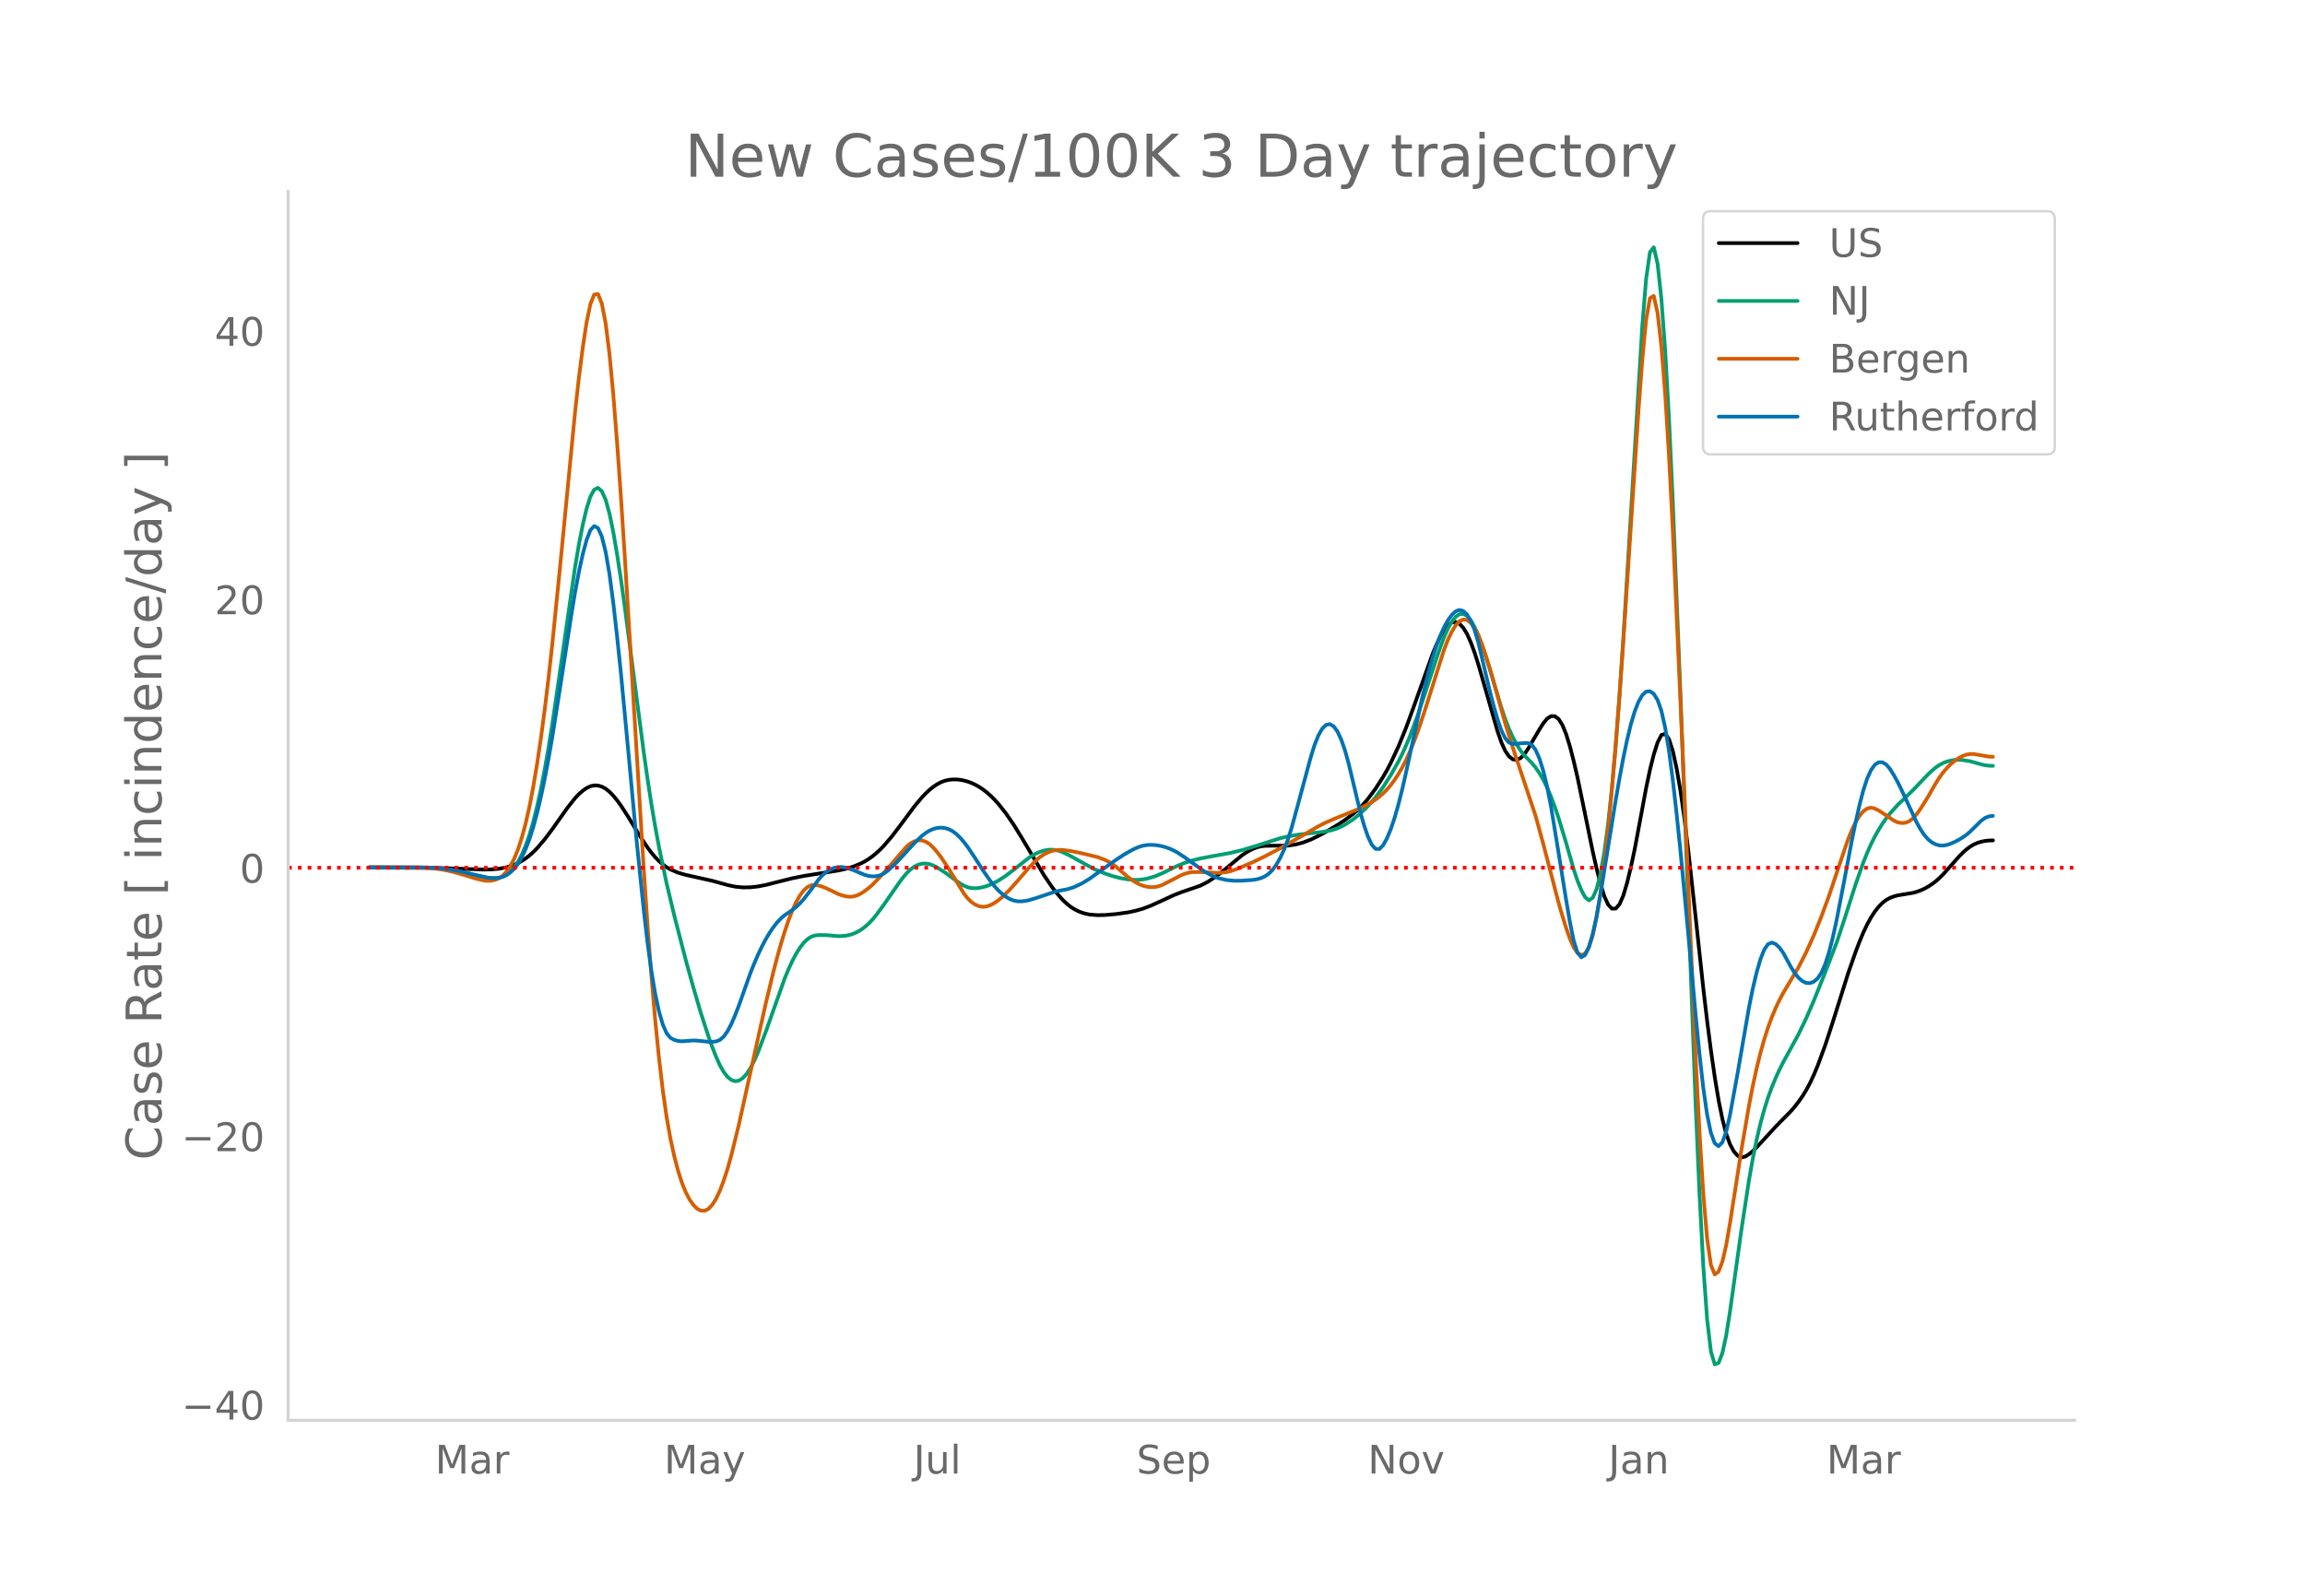 <svg height="864" viewBox="0 0 936 648" width="1248" xmlns="http://www.w3.org/2000/svg" xmlns:xlink="http://www.w3.org/1999/xlink"><defs><style>*{stroke-linecap:butt;stroke-linejoin:round}</style></defs><g id="figure_1"><path d="M0 648h936V0H0z" style="fill:#fff" id="patch_1"/><g id="axes_1"><path d="M117 576.72h725.4V77.76H117z" style="fill:none" id="patch_2"/><path clip-path="url(#p4334d85d03)" d="m149.973 352.314 26.316.106 9.288.299 10.836.386 3.096-.067 3.096-.267 3.096-.583 3.096-1.015 1.548-.7 1.548-.86 1.548-1.024 1.548-1.198 1.548-1.379 1.548-1.562 3.096-3.626 3.096-4.117 6.193-8.746 3.096-3.91 1.548-1.62 1.548-1.354 1.548-1.075 1.548-.737 1.548-.342 1.548.063 1.548.457 1.548.843 1.548 1.225 1.548 1.593 1.548 1.887 1.548 2.108 3.096 4.814 4.644 7.6 3.096 4.687 1.548 2.057 1.548 1.827 1.548 1.596 1.548 1.36 1.548 1.123 1.548.892 3.096 1.32 3.096.888 10.836 2.42 6.192 1.715 3.096.655 3.096.304 3.096-.05 3.096-.356 3.096-.596 4.644-1.18 6.192-1.545 4.644-.932 7.74-1.225 6.193-.978 3.096-.68 3.096-.937 3.096-1.29 1.548-.812 1.548-.959 1.548-1.11 1.548-1.264 1.548-1.423 1.548-1.59 3.096-3.627 3.096-4.022 6.192-8.336 3.096-3.715 1.548-1.616 1.548-1.427 1.548-1.237 1.548-1.03 1.548-.804 1.548-.578 1.548-.355 1.548-.166 1.548-.005 1.548.146 1.548.293 1.548.434 1.548.574 1.548.716 1.548.868 1.548 1.032 1.548 1.196 1.548 1.362 1.548 1.53 1.548 1.7 3.096 3.91 3.096 4.502 3.096 4.996 9.288 15.632 3.096 4.576 1.548 2.042 1.549 1.857 1.548 1.67 1.548 1.46 1.548 1.234 1.548 1.001 1.548.778 1.548.593 1.548.447 1.548.31 3.096.252 3.096-.064 4.644-.402 4.644-.651 3.096-.652 3.096-.887 3.096-1.174 4.644-2.098 4.644-2.163 3.096-1.216 7.74-2.66 3.096-1.59 3.096-2.02 3.096-2.412 7.74-6.38 1.548-1.055 1.548-.9 1.548-.739 1.548-.559 1.548-.36 1.548-.17 3.096-.064 6.192-.027 3.096-.449 3.096-.825 3.097-1.193 3.096-1.479 3.096-1.68 4.644-2.778 3.096-2.05 3.096-2.307 1.548-1.308 1.548-1.473 1.548-1.646 1.548-1.819 3.096-4.153 3.096-4.843 1.548-2.716 1.548-2.953 3.096-6.633 3.096-7.615 3.096-8.481 7.74-21.641 1.548-3.671 1.548-3.285 1.548-2.69 1.548-1.885 1.548-1.039 1.548-.184 1.548.704 1.548 1.629 1.548 2.56 1.548 3.464 1.548 4.233 1.548 4.864 7.74 26.983 1.548 4.448 1.548 3.406 1.548 2.284 1.548 1.185 1.548.199 1.548-.674 1.548-1.524 1.548-2.296 4.644-7.922 1.548-2.417 1.548-1.893 1.548-1.004 1.549-.011 1.548 1.137 1.548 2.443 1.548 3.78 1.548 5.053 1.548 6.018 1.548 6.67 3.096 15.012 3.096 15.096 1.548 6.775 1.548 6.13 1.548 5 1.548 3.387 1.548 1.676 1.548-.04 1.548-1.778 1.548-3.538 1.548-5.218 1.548-6.46 1.548-7.267 3.096-16.54 1.548-8.333 1.548-7.332 1.548-6.174 1.548-4.89 1.548-2.977 1.548-.435 1.548 2.234 1.548 4.835 1.548 7.104 1.548 9.039 1.548 10.908 1.548 12.654 3.096 28.088 3.096 28.747 1.548 13.146 1.548 11.98 1.548 10.77 1.548 9.328 1.548 7.655 1.548 5.937 1.548 4.272 1.548 2.874 1.548 1.745 1.548.67 1.548-.334 1.548-.987 1.548-1.284 1.548-1.513 7.74-8.414 6.192-6.297 1.548-1.81 1.548-2 1.549-2.204 1.548-2.505 1.548-2.9 1.548-3.311 1.548-3.713 3.096-8.402 3.096-9.488 6.192-19.677 3.096-8.852 1.548-4.035 1.548-3.687 1.548-3.256 1.548-2.81 1.548-2.368 1.548-1.955 1.548-1.57 1.548-1.19 1.548-.83 1.548-.58 1.548-.431 3.096-.508 3.096-.506 1.548-.432 1.548-.565 1.548-.708 1.548-.852 1.548-1.001 1.548-1.173 1.548-1.367 1.548-1.566 6.192-6.96 1.548-1.575 1.548-1.407 1.548-1.167 1.548-.91 1.548-.663 1.548-.46 1.548-.302 1.548-.152 1.548-.038h0" style="fill:none;stroke:#000;stroke-linecap:round;stroke-width:1.5" id="line2d_1"/><path clip-path="url(#p4334d85d03)" d="m149.973 352.198 23.22.079 4.644.287 4.644.55 4.644.87 10.836 2.508 1.548.13 1.548-.015 1.548-.183 1.548-.46 1.548-.845 1.548-1.253 1.548-1.683 1.548-2.23 1.548-2.896 1.548-3.602 1.548-4.397 1.548-5.284 1.548-6.188 1.548-7.086 1.548-7.953 1.548-8.788 1.548-9.618 3.096-21.186 6.193-42.884 1.548-9.1 1.548-7.864 1.548-6.556 1.548-4.882 1.548-2.843 1.548-.734 1.548 1.367 1.548 3.459 1.548 5.55 1.548 7.544 1.548 9.057 1.548 10.086 1.548 11.02 7.74 59.304 1.548 10.89 1.548 10.063 1.548 9.186 1.548 8.34 3.096 14.773 3.096 12.98 4.644 17.984 3.096 11.204 3.096 10.526 3.096 9.548 1.548 4.297 1.548 3.94 1.548 3.411 1.548 2.713 1.548 1.98 1.548 1.243 1.548.495 1.548-.266 1.548-1.018 1.548-1.711 1.548-2.346 1.548-2.968 1.548-3.555 3.096-8.167 7.74-21.784 1.548-3.72 1.548-3.354 1.548-2.913 1.548-2.457 1.548-1.993 1.548-1.5 1.549-.975 1.548-.48 1.548-.163 3.096.056 4.644.402 1.548-.034 1.548-.15 1.548-.304 1.548-.497 1.548-.698 1.548-.904 1.548-1.128 1.548-1.373 1.548-1.622 1.548-1.859 3.096-4.197 6.192-8.915 1.548-2.068 1.548-1.85 1.548-1.507 1.548-1.135 1.548-.768 1.548-.415 1.548-.077 1.548.26 1.548.578 1.548.8 3.096 1.97 6.192 4.503 1.548.898 1.548.632 1.548.344 1.548.07 1.548-.146 1.548-.303 1.548-.447 1.548-.59 3.096-1.56 3.096-2.025 3.096-2.348 6.192-4.883 1.548-1.002 1.548-.848 1.548-.667 1.548-.48 1.548-.29 1.548-.084 1.548.135 1.549.36 1.548.57 3.096 1.523 9.288 5.17 4.644 1.913 3.096 1.055 3.096.818 3.096.533 3.096.197 1.548-.045 1.548-.16 1.548-.276 3.096-.89 3.096-1.29 6.192-3.038 3.096-1.242 3.096-.98 3.096-.765 4.644-.876 7.74-1.407 4.644-1.13 4.644-1.38 10.836-3.445 3.096-.715 4.644-.79 4.645-.522 4.644-.507 3.096-.525 1.548-.42 1.548-.547 1.548-.675 1.548-.804 3.096-1.997 3.096-2.508 3.096-3.018 3.096-3.58 3.096-4.198 3.096-4.832 3.096-5.5 1.548-3.085 1.548-3.406 1.548-3.731 3.096-8.297 3.096-9.262 4.644-14.218 1.548-4.506 1.548-4.1 1.548-3.432 1.548-2.714 1.548-1.972 1.548-1.113 1.548-.139 1.548.86 1.548 1.837 1.548 2.707 1.548 3.471 1.548 4.17 3.096 9.557 4.644 15.478 1.548 4.577 1.548 3.999 1.548 3.431 1.548 2.912 1.548 2.443 1.548 1.982 3.096 3.15 1.548 1.874 1.548 2.264 1.548 2.663 1.548 3.12 1.548 3.63 1.549 4.136 1.548 4.57 3.096 10.196 3.096 10.81 1.548 4.593 1.548 3.8 1.548 2.87 1.548 1.245 1.548-1.07 1.548-3.525 1.548-6.016 1.548-8.691 1.548-11.551 1.548-14.449 1.548-17.344 1.548-20.233 1.548-23.117 7.74-127.536 1.548-18.907 1.548-10.764 1.548-1.96 1.548 6.656 1.548 14.325 1.548 21.049 1.548 27.583 1.548 33.728 3.096 78.107 6.192 167.53 1.548 35.452 1.548 29.462 1.548 21.475 1.548 13.087 1.548 5.146 1.548-.563 1.548-4.04 1.548-7.07 1.548-9.823 4.644-33.193 3.096-20.251 1.548-8.734 1.548-7.63 1.548-6.558 1.548-5.649 1.548-4.903 1.548-4.225 1.548-3.714 1.548-3.371 1.548-3.062 6.192-11.327 3.097-6.454 3.096-7.118 4.644-11.596 4.644-12.043 3.096-9.341 4.644-14.482 3.096-8.76 1.548-3.869 1.548-3.471 1.548-3.087 1.548-2.757 1.548-2.48 1.548-2.214 1.548-1.962 3.096-3.425 3.096-2.993 3.096-3.004 6.192-6.474 1.548-1.453 1.548-1.292 1.548-1.058 1.548-.81 1.548-.57 1.548-.372 1.548-.215 1.548-.068 1.548.076 3.096.496 3.096.865 1.548.446 1.548.324 1.548.18 1.548.054h0" style="fill:none;stroke:#009e73;stroke-linecap:round;stroke-width:1.5" id="line2d_2"/><path clip-path="url(#p4334d85d03)" d="m149.973 352.13 20.124.074 4.644.281 3.096.351 3.096.51 3.096.693 4.644 1.328 4.644 1.433 3.096.711 1.548.166 1.548-.075 1.548-.332 1.548-.62 1.548-1.063 1.548-1.66 1.548-2.286 1.548-2.944 1.548-3.76 1.548-4.73 1.548-5.749 1.548-6.847 1.548-8.028 1.548-9.223 1.548-10.417 1.548-11.601 1.548-12.774 1.548-13.945 3.096-30.753 6.193-63.857 1.548-13.843 1.548-12.08 1.548-10.156 1.548-7.433 1.548-3.91 1.548-.176 1.548 3.807 1.548 8.043 1.548 12.327 1.548 16.426 1.548 19.6 1.548 21.844 1.548 23.906 7.74 127.61 1.548 22.747 1.548 20.42 1.548 17.949 1.548 15.494 1.548 13.137 1.548 10.875 1.548 8.733 1.548 7.083 1.548 5.927 1.548 4.871 1.548 3.844 1.548 2.965 1.548 2.234 1.548 1.534 1.548.82 1.548.044 1.548-.795 1.548-1.647 1.548-2.49 1.548-3.294 1.548-4.055 1.548-4.81 1.548-5.531 3.096-12.617 4.644-21.005 6.192-27.823 3.096-12.831 1.548-5.96 1.548-5.517 1.548-5.054 1.548-4.574 1.548-4.012 1.548-3.365 1.548-2.703 1.548-2.04 1.548-1.38 1.549-.722 1.548-.107 1.548.3 1.548.493 1.548.645 4.644 2.244 1.548.554 1.548.41 1.548.183 1.548-.123 1.548-.448 1.548-.759 1.548-1.005 1.548-1.188 1.548-1.356 3.096-3.154 3.096-3.489 7.74-8.92 1.548-1.243 1.548-.832 1.548-.415 1.548.032 1.548.513 1.548 1 1.548 1.461 1.548 1.806 1.548 2.03 3.096 4.649 6.192 10.102 1.548 1.968 1.548 1.513 1.548 1.061 1.548.636 1.548.236 1.548-.16 1.548-.54 1.548-.839 1.548-1.06 1.548-1.264 3.096-3.056 3.096-3.444 4.644-5.409 3.096-3.193 1.548-1.283 1.548-1.035 1.548-.79 1.548-.564 1.548-.352 1.549-.145 1.548.05 3.096.41 4.644.951 6.192 1.499 3.096 1.139 1.548.777 1.548.973 1.548 1.175 4.644 4.012 1.548 1.143 1.548 1.002 1.548.827 1.548.616 1.548.4 1.548.182 1.548-.045 1.548-.284 1.548-.522 3.096-1.582 4.644-2.407 1.548-.634 1.548-.423 1.548-.208 3.096-.04 7.74.372 3.096-.375 1.548-.357 3.096-1.062 6.192-2.727 4.644-2.24 6.192-3.264 7.74-4.408 7.74-4.514 3.097-1.55 3.096-1.352 9.288-3.767 3.096-1.456 3.096-1.684 1.548-1.03 1.548-1.18 1.548-1.342 1.548-1.553 1.548-1.816 1.548-2.09 1.548-2.367 1.548-2.68 1.548-3.026 1.548-3.378 1.548-3.732 1.548-4.09 3.096-9.223 7.74-24.486 1.548-3.95 1.548-3.248 1.548-2.522 1.548-1.692 1.548-.755 1.548.202 1.548 1.158 1.548 2.097 1.548 3.023 1.548 3.9 1.548 4.55 1.548 4.97 3.096 11.007 3.096 11.114 3.096 9.909 9.288 27.842 3.096 11.293 6.193 23.801 1.548 5.372 1.548 4.957 1.548 4.46 1.548 3.551 1.548 2.234 1.548.834 1.548-.65 1.548-2.552 1.548-4.873 1.548-7.279 1.548-9.654 1.548-11.886 1.548-13.97 1.548-16.029 1.548-18.08 1.548-20.11 1.548-22.122 6.192-93.958 1.548-20.646 1.548-16.137 1.548-8.803 1.548-.906 1.548 6.805 1.548 13.57 1.548 19.39 1.548 25.025 1.548 30.294 3.096 69.164 6.192 144.866 1.548 30.36 1.548 25.107 1.548 18.118 1.548 10.782 1.548 3.845 1.548-1.104 1.548-4.064 1.548-6.626 1.548-8.948 4.644-29.784 3.096-18.115 1.548-7.958 1.548-7.104 1.548-6.266 1.548-5.51 1.548-4.838 1.548-4.203 1.548-3.683 1.548-3.279 1.548-2.896 6.192-10.374 3.097-6.077 3.096-6.874 3.096-7.68 3.096-8.454 4.644-13.818 3.096-9.087 1.548-3.815 1.548-3.176 1.548-2.528 1.548-1.834 1.548-1.097 1.548-.35 1.548.343 1.548.775 3.096 2.006 3.096 2.145 1.548.671 1.548.295 1.548-.101 1.548-.594 1.548-1.18 1.548-1.754 1.548-2.154 3.096-4.963 3.096-5.41 1.548-2.411 1.548-2.104 1.548-1.804 1.548-1.532 1.548-1.293 1.548-1.06 1.548-.82 1.548-.56 1.548-.275 1.548.012 6.192 1.055 1.548.051h0" style="fill:none;stroke:#d55e00;stroke-linecap:round;stroke-width:1.5" id="line2d_3"/><path clip-path="url(#p4334d85d03)" d="m149.973 352.207 23.22.054 4.644.26 4.644.512 4.644.827 6.192 1.49 4.644 1.018 1.548.168 1.548.037 1.548-.112 1.548-.366 1.548-.72 1.548-1.098 1.548-1.496 1.548-2.01 1.548-2.635 1.548-3.301 1.548-4.044 1.548-4.864 1.548-5.699 1.548-6.53 1.548-7.338 1.548-8.12 1.548-8.9 3.096-19.608 4.645-30.023 1.548-9.337 1.548-8.254 1.548-7.074 1.548-5.789 1.548-3.981 1.548-1.651 1.548.815 1.548 3.432 1.548 6.201 1.548 9 1.548 11.658 1.548 13.604 1.548 14.84 3.096 32.8 3.096 33.4 3.096 30.277 1.548 13.265 1.548 11.318 1.548 9.264 1.548 7.234 1.548 5.318 1.548 3.517 1.548 1.862 1.548.834 1.548.428 1.548.149 4.644-.34 1.548.064 4.644.476 1.548.003 1.548-.16 1.548-.618 1.548-1.369 1.548-2.177 1.548-2.955 1.548-3.575 1.548-4.036 4.644-13.068 1.548-3.89 1.548-3.572 1.548-3.253 1.548-2.93 1.548-2.609 1.548-2.285 1.548-1.965 1.548-1.645 1.548-1.326 3.096-2.08 1.548-1.23 1.548-1.488 1.548-1.733 3.097-3.983 3.096-4.164 1.548-1.685 1.548-1.309 1.548-.94 1.548-.605 1.548-.309 1.548-.017 1.548.256 3.096.994 4.644 1.957 1.548.417 1.548.183 1.548-.063 1.548-.37 1.548-.738 1.548-1.095 3.096-2.829 3.096-3.31 4.644-5.08 3.096-2.988 1.548-1.182 1.548-.931 1.548-.677 1.548-.408 1.548-.124 1.548.164 1.548.457 1.548.784 1.548 1.145 1.548 1.5 1.548 1.79 1.548 2.016 3.096 4.644 3.096 4.846 3.096 4.414 1.548 1.957 1.548 1.707 1.548 1.445 1.548 1.18 1.548.905 1.548.616 1.548.326 1.548.05 1.548-.16 1.548-.3 3.096-.913 7.74-2.603 3.097-.628 1.548-.297 1.548-.412 1.548-.544 3.096-1.466 3.096-1.887 4.644-3.35 6.192-4.398 3.096-2.031 3.096-1.77 1.548-.765 1.548-.634 1.548-.454 1.548-.266 1.548-.083 1.548.07 1.548.193 1.548.31 1.548.428 1.548.557 1.548.697 1.548.837 3.096 2.041 7.74 5.58 3.096 1.717 1.548.668 1.548.53 3.096.678 3.096.284 3.096-.037 4.644-.341 1.548-.269 1.548-.46 1.548-.695 1.548-1.071 1.548-1.587 1.548-2.131 1.548-2.694 1.548-3.343 1.548-4.08 1.548-4.835 3.096-11.376 4.645-17.202 1.548-4.97 1.548-3.895 1.548-2.73 1.548-1.56 1.548-.357 1.548.875 1.548 2.107 1.548 3.295 1.548 4.442 1.548 5.58 4.644 19.442 1.548 5.368 1.548 4.525 1.548 3.312 1.548 1.728 1.548.07 1.548-1.521 1.548-2.783 1.548-3.713 1.548-4.578 1.548-5.421 1.548-6.152 1.548-6.773 6.192-28.815 1.548-6.54 1.548-6.052 1.548-5.422 1.548-4.763 1.548-4.103 1.548-3.448 1.548-2.794 1.548-2.142 1.548-1.456 1.548-.608 1.548.404 1.548 1.446 1.548 2.52 1.548 3.749 1.548 5.13 3.096 13.216 1.548 6.487 1.548 5.98 1.548 5.402 1.548 4.473 1.548 3.19 1.548 1.836 1.548.598 3.096-.233 1.548-.146 1.548-.01 1.548.719 1.548 2.035 1.548 3.471 1.548 4.908 1.548 6.355 1.548 7.812 3.097 18.91 3.096 19.28 1.548 9.139 1.548 7.578 1.548 4.868 1.548 1.927 1.548-.922 1.548-3.308 1.548-5.232 1.548-7.063 1.548-8.734 6.192-38.246 1.548-8.973 1.548-8.248 1.548-7.427 1.548-6.412 1.548-5.203 1.548-3.954 1.548-2.704 1.548-1.45 1.548-.188 1.548 1.073 1.548 2.444 1.548 4.359 1.548 6.82 1.548 9.39 1.548 11.838 1.548 13.669 1.548 14.885 3.096 32.908 3.096 33.855 1.548 15.845 1.548 13.884 1.548 10.806 1.548 7.506 1.548 4.253 1.548 1.245 1.548-1.519 1.548-4.235 1.548-6.746 3.096-16.956 4.644-26.84 1.548-7.685 1.548-6.543 1.548-5.353 1.548-3.927 1.548-2.26 1.548-.629 1.548.6 1.548 1.425 1.548 2.168 3.096 5.706 1.548 2.463 1.548 1.915 1.549 1.359 1.548.749 1.548.088 1.548-.583 1.548-1.305 1.548-2.286 1.548-3.525 1.548-4.814 1.548-6.052 1.548-7.025 3.096-16.034 3.096-16.335 1.548-7.454 1.548-6.88 1.548-5.977 1.548-4.742 1.548-3.44 1.548-2.169 1.548-1.037 1.548-.048 1.548.912 1.548 1.818 1.548 2.451 1.548 2.814 1.548 3.12 6.192 13.32 1.548 2.793 1.548 2.297 1.548 1.77 1.548 1.258 1.548.81 1.548.427 1.548.06 1.548-.288 1.548-.534 1.548-.678 1.548-.8 1.548-.93 1.548-1.092 1.548-1.282 4.644-4.59 1.548-1.074 1.548-.605 1.548-.185h0" style="fill:none;stroke:#0072b2;stroke-linecap:round;stroke-width:1.5" id="line2d_4"/><path clip-path="url(#p4334d85d03)" d="M117 352.35h725.4" style="fill:none;stroke:red;stroke-dasharray:1.5,2.475;stroke-dashoffset:0;stroke-width:1.5" id="line2d_5"/><path d="M117 576.72V77.76" style="fill:none;stroke:#d3d3d3;stroke-linecap:square;stroke-linejoin:miter;stroke-width:1.25" id="patch_3"/><path d="M117 576.72h725.4" style="fill:none;stroke:#d3d3d3;stroke-linecap:square;stroke-linejoin:miter;stroke-width:1.25" id="patch_4"/><g id="matplotlib.axis_1"><g id="xtick_1"><g style="fill:#696969" transform="matrix(.16 0 0 -.16 176.675 598.378)" id="text_1"><defs><path d="M9.813 72.906h14.703l18.593-49.61 18.703 49.61h14.704V0H66.89v64.016l-18.797-50h-9.907l-18.796 50V0H9.813z" id="DejaVuSans-77"/><path d="M34.281 27.484q-10.89 0-15.093-2.484-4.204-2.484-4.204-8.5 0-4.781 3.157-7.594 3.156-2.797 8.562-2.797 7.485 0 12 5.297 4.516 5.297 4.516 14.078v2zm17.922 3.72V0H43.22v8.297Q40.14 3.328 35.547.953q-4.594-2.375-11.234-2.375-8.391 0-13.36 4.719Q6 8.016 6 15.922q0 9.219 6.172 13.906 6.187 4.688 18.437 4.688h12.61v.89q0 6.203-4.078 9.594-4.078 3.39-11.453 3.39-4.688 0-9.141-1.124-4.438-1.125-8.531-3.375v8.312q4.921 1.906 9.562 2.844 4.64.953 9.031.953 11.875 0 17.735-6.156 5.86-6.14 5.86-18.64z" id="DejaVuSans-97"/><path d="M41.11 46.297q-1.516.875-3.297 1.281Q36.03 48 33.89 48q-7.625 0-11.703-4.953-4.079-4.953-4.079-14.234V0H9.08v54.688h9.03v-8.5q2.844 4.984 7.375 7.39Q30.031 56 36.531 56q.922 0 2.047-.125 1.125-.11 2.484-.36z" id="DejaVuSans-114"/></defs><use xlink:href="#DejaVuSans-77"/><use x="86.279" xlink:href="#DejaVuSans-97"/><use x="147.559" xlink:href="#DejaVuSans-114"/></g></g><g id="xtick_2"><g style="fill:#696969" transform="matrix(.16 0 0 -.16 269.658 598.378)" id="text_2"><defs><path d="M32.172-5.078q-3.797-9.766-7.422-12.735-3.61-2.984-9.656-2.984H7.906v7.516h5.282q3.703 0 5.75 1.765Q21-9.766 23.483-3.219l1.61 4.094-22.11 53.813H12.5l17.094-42.766 17.093 42.766h9.516z" id="DejaVuSans-121"/></defs><use xlink:href="#DejaVuSans-77"/><use x="86.279" xlink:href="#DejaVuSans-97"/><use x="147.559" xlink:href="#DejaVuSans-121"/></g></g><g id="xtick_3"><g style="fill:#696969" transform="matrix(.16 0 0 -.16 370.975 598.378)" id="text_3"><defs><path d="M9.813 72.906h9.859V5.078q0-13.187-5-19.14-5-5.954-16.094-5.954h-3.75v8.297h3.078q6.531 0 9.219 3.672Q9.813-4.39 9.813 5.078z" id="DejaVuSans-74"/><path d="M8.5 21.578v33.11h8.984V21.922q0-7.766 3.016-11.656 3.031-3.875 9.094-3.875 7.265 0 11.484 4.64 4.234 4.64 4.234 12.656v31h8.985V0h-8.984v8.406Q42.047 3.422 37.718 1q-4.313-2.422-10.032-2.422-9.421 0-14.312 5.86Q8.5 10.296 8.5 21.578zM31.11 56z" id="DejaVuSans-117"/><path d="M9.422 75.984h8.984V0H9.422z" id="DejaVuSans-108"/></defs><use xlink:href="#DejaVuSans-74"/><use x="29.492" xlink:href="#DejaVuSans-117"/><use x="92.871" xlink:href="#DejaVuSans-108"/></g></g><g id="xtick_4"><g style="fill:#696969" transform="matrix(.16 0 0 -.16 461.524 598.378)" id="text_4"><defs><path d="M53.516 70.516V60.89q-5.61 2.687-10.594 4-4.984 1.328-9.625 1.328-8.047 0-12.422-3.125t-4.375-8.89q0-4.845 2.906-7.313 2.907-2.453 11.016-3.97l5.953-1.218q11.031-2.11 16.281-7.406 5.25-5.297 5.25-14.172 0-10.61-7.11-16.078-7.093-5.469-20.812-5.469-5.172 0-11.015 1.172Q13.14.922 6.89 3.219v10.156q6-3.36 11.765-5.078 5.766-1.703 11.328-1.703 8.438 0 13.032 3.312 4.593 3.328 4.593 9.485 0 5.359-3.297 8.39-3.296 3.032-10.812 4.547L27.484 33.5q-11.03 2.188-15.968 6.875-4.922 4.688-4.922 13.047 0 9.672 6.812 15.234 6.813 5.563 18.766 5.563 5.14 0 10.453-.938 5.328-.922 10.89-2.765z" id="DejaVuSans-83"/><path d="M56.203 29.594v-4.39H14.891q.593-9.282 5.593-14.142 5-4.859 13.938-4.859 5.172 0 10.031 1.266 4.86 1.265 9.656 3.812v-8.5Q49.266.734 44.187-.344 39.11-1.422 33.892-1.422q-13.094 0-20.735 7.61-7.64 7.625-7.64 20.625 0 13.421 7.25 21.296Q20.016 56 32.328 56q11.031 0 17.453-7.11 6.422-7.093 6.422-19.296zm-8.984 2.64q-.094 7.36-4.125 11.75-4.032 4.407-10.672 4.407-7.516 0-12.031-4.25-4.516-4.25-5.203-11.97z" id="DejaVuSans-101"/><path d="M18.11 8.203v-29H9.077v75.484h9.031v-8.296q2.844 4.875 7.157 7.234Q29.594 56 35.594 56q9.968 0 16.187-7.906 6.235-7.907 6.235-20.797T51.78 6.484q-6.218-7.906-16.187-7.906-6 0-10.328 2.375-4.313 2.375-7.157 7.25zm30.578 19.094q0 9.906-4.079 15.547-4.078 5.64-11.203 5.64-7.14 0-11.218-5.64-4.079-5.64-4.079-15.547 0-9.906 4.078-15.547 4.079-5.64 11.22-5.64 7.124 0 11.202 5.64t4.078 15.547z" id="DejaVuSans-112"/></defs><use xlink:href="#DejaVuSans-83"/><use x="63.477" xlink:href="#DejaVuSans-101"/><use x="125" xlink:href="#DejaVuSans-112"/></g></g><g id="xtick_5"><g style="fill:#696969" transform="matrix(.16 0 0 -.16 555.418 598.378)" id="text_5"><defs><path d="M9.813 72.906h13.28l32.329-60.984v60.984h9.562V0h-13.28L19.39 60.984V0H9.813z" id="DejaVuSans-78"/><path d="M30.61 48.39q-7.22 0-11.422-5.64-4.204-5.64-4.204-15.453 0-9.813 4.172-15.453 4.188-5.64 11.453-5.64 7.188 0 11.375 5.655 4.203 5.672 4.203 15.438 0 9.719-4.203 15.406-4.187 5.688-11.375 5.688zm0 7.61q11.718 0 18.406-7.625 6.703-7.61 6.703-21.078 0-13.422-6.703-21.078-6.688-7.64-18.407-7.64-11.765 0-18.437 7.64-6.656 7.656-6.656 21.078 0 13.469 6.656 21.078Q18.844 56 30.609 56z" id="DejaVuSans-111"/><path d="M2.984 54.688H12.5L29.594 8.797l17.093 45.89h9.516L35.687 0H23.485z" id="DejaVuSans-118"/></defs><use xlink:href="#DejaVuSans-78"/><use x="74.805" xlink:href="#DejaVuSans-111"/><use x="135.986" xlink:href="#DejaVuSans-118"/></g></g><g id="xtick_6"><g style="fill:#696969" transform="matrix(.16 0 0 -.16 653.13 598.378)" id="text_6"><defs><path d="M54.89 33.016V0h-8.984v32.719q0 7.765-3.031 11.61-3.031 3.858-9.078 3.858-7.281 0-11.484-4.64-4.204-4.625-4.204-12.64V0H9.08v54.688h9.03v-8.5q3.235 4.937 7.594 7.374Q30.078 56 35.797 56q9.422 0 14.25-5.828 4.844-5.828 4.844-17.156z" id="DejaVuSans-110"/></defs><use xlink:href="#DejaVuSans-74"/><use x="29.492" xlink:href="#DejaVuSans-97"/><use x="90.771" xlink:href="#DejaVuSans-110"/></g></g><g id="xtick_7"><g style="fill:#696969" transform="matrix(.16 0 0 -.16 741.701 598.378)" id="text_7"><use xlink:href="#DejaVuSans-77"/><use x="86.279" xlink:href="#DejaVuSans-97"/><use x="147.559" xlink:href="#DejaVuSans-114"/></g></g></g><g id="matplotlib.axis_2"><g id="ytick_1"><g style="fill:#696969" transform="matrix(.16 0 0 -.16 73.733 576.455)" id="text_8"><defs><path d="M10.594 35.5h62.593v-8.297H10.594z" id="DejaVuSans-8722"/><path d="M37.797 64.313 12.89 25.39h24.906zm-2.594 8.593H47.61V25.391h10.407v-8.203H47.609V0h-9.812v17.188H4.89v9.515z" id="DejaVuSans-52"/><path d="M31.781 66.406q-7.61 0-11.453-7.5Q16.5 51.422 16.5 36.375q0-14.984 3.828-22.484 3.844-7.5 11.453-7.5 7.672 0 11.5 7.5 3.844 7.5 3.844 22.484 0 15.047-3.844 22.531-3.828 7.5-11.5 7.5zm0 7.813q12.266 0 18.735-9.703 6.468-9.688 6.468-28.141 0-18.406-6.468-28.11-6.47-9.687-18.735-9.687-12.25 0-18.718 9.688-6.47 9.703-6.47 28.109 0 18.453 6.47 28.14Q19.53 74.22 31.78 74.22z" id="DejaVuSans-48"/></defs><use xlink:href="#DejaVuSans-8722"/><use x="83.789" xlink:href="#DejaVuSans-52"/><use x="147.412" xlink:href="#DejaVuSans-48"/></g></g><g id="ytick_2"><g style="fill:#696969" transform="matrix(.16 0 0 -.16 73.733 467.442)" id="text_9"><defs><path d="M19.188 8.297h34.421V0H7.33v8.297q5.609 5.812 15.296 15.594 9.703 9.797 12.188 12.64 4.734 5.313 6.609 9 1.89 3.688 1.89 7.25 0 5.813-4.078 9.469-4.078 3.672-10.625 3.672-4.64 0-9.797-1.61-5.14-1.609-11-4.89v9.969Q13.767 71.78 18.938 73q5.188 1.219 9.485 1.219 11.328 0 18.062-5.672 6.735-5.656 6.735-15.125 0-4.5-1.688-8.531-1.672-4.016-6.125-9.485-1.218-1.422-7.765-8.187-6.532-6.766-18.453-18.922z" id="DejaVuSans-50"/></defs><use xlink:href="#DejaVuSans-8722"/><use x="83.789" xlink:href="#DejaVuSans-50"/><use x="147.412" xlink:href="#DejaVuSans-48"/></g></g><g id="ytick_3"><use xlink:href="#DejaVuSans-48" style="fill:#696969" transform="matrix(.16 0 0 -.16 97.32 358.428)" id="text_10"/></g><g id="ytick_4"><g style="fill:#696969" transform="matrix(.16 0 0 -.16 87.14 249.414)" id="text_11"><use xlink:href="#DejaVuSans-50"/><use x="63.623" xlink:href="#DejaVuSans-48"/></g></g><g id="ytick_5"><g style="fill:#696969" transform="matrix(.16 0 0 -.16 87.14 140.4)" id="text_12"><use xlink:href="#DejaVuSans-52"/><use x="63.623" xlink:href="#DejaVuSans-48"/></g></g><g style="fill:#696969" transform="matrix(0 -.2 -.2 0 65.573 471.138)" id="text_13"><defs><path d="M64.406 67.281v-10.39q-4.984 4.64-10.625 6.922-5.64 2.296-11.984 2.296-12.5 0-19.14-7.64-6.641-7.64-6.641-22.094 0-14.406 6.64-22.047 6.64-7.64 19.14-7.64 6.345 0 11.985 2.296 5.64 2.297 10.625 6.938V5.609Q59.234 2.094 53.437.33q-5.78-1.75-12.218-1.75-16.563 0-26.094 10.124-9.516 10.14-9.516 27.672 0 17.578 9.516 27.703 9.531 10.14 26.094 10.14 6.531 0 12.312-1.734 5.797-1.734 10.875-5.203z" id="DejaVuSans-67"/><path d="M44.281 53.078v-8.5q-3.797 1.953-7.906 2.922-4.094.984-8.5.984-6.688 0-10.031-2.047-3.344-2.046-3.344-6.156 0-3.125 2.39-4.906 2.391-1.781 9.626-3.39l3.078-.688q9.562-2.047 13.593-5.781 4.032-3.735 4.032-10.422 0-7.625-6.032-12.078-6.03-4.438-16.578-4.438-4.39 0-9.156.86Q10.688.296 5.422 2v9.281q4.984-2.594 9.812-3.89 4.829-1.282 9.579-1.282 6.343 0 9.75 2.172 3.421 2.172 3.421 6.125 0 3.656-2.468 5.61-2.453 1.953-10.813 3.765l-3.125.735q-8.344 1.75-12.062 5.39-3.704 3.64-3.704 9.985 0 7.718 5.47 11.906Q16.75 56 26.811 56q4.97 0 9.36-.734 4.406-.72 8.11-2.188z" id="DejaVuSans-115"/><path d="M44.39 34.188q3.172-1.079 6.172-4.594 3-3.516 6.032-9.672L66.609 0H56l-9.313 18.703q-3.624 7.328-7.015 9.719-3.39 2.39-9.25 2.39h-10.75V0h-9.86v72.906h22.266q12.5 0 18.656-5.234 6.157-5.219 6.157-15.766 0-6.89-3.203-11.437-3.204-4.532-9.297-6.282zM19.673 64.797V38.922h12.406q7.125 0 10.766 3.297 3.64 3.297 3.64 9.687 0 6.39-3.64 9.64-3.64 3.25-10.766 3.25z" id="DejaVuSans-82"/><path d="M18.313 70.219V54.688h18.5v-6.985h-18.5V18.016q0-6.688 1.828-8.594 1.828-1.906 7.453-1.906h9.218V0h-9.218q-10.407 0-14.36 3.875-3.953 3.89-3.953 14.14v29.688H2.687v6.984h6.594V70.22z" id="DejaVuSans-116"/><path d="M8.594 75.984h20.703V69H17.578V-6.203h11.719v-6.984H8.594z" id="DejaVuSans-91"/><path d="M9.422 54.688h8.984V0H9.422zm0 21.296h8.984v-11.39H9.422z" id="DejaVuSans-105"/><path d="M48.781 52.594v-8.407q-3.812 2.11-7.64 3.157-3.828 1.047-7.735 1.047-8.75 0-13.593-5.547-4.829-5.532-4.829-15.547 0-10.016 4.829-15.563 4.843-5.53 13.593-5.53 3.907 0 7.735 1.046 3.828 1.047 7.64 3.156V2.094Q45.016.344 40.984-.531q-4.015-.89-8.562-.89-12.36 0-19.64 7.765-7.266 7.765-7.266 20.953 0 13.375 7.343 21.031Q20.22 56 33.016 56q4.14 0 8.093-.86 3.953-.843 7.672-2.546z" id="DejaVuSans-99"/><path d="M45.406 46.39v29.594h8.985V0h-8.985v8.203Q42.578 3.328 38.25.953q-4.313-2.375-10.375-2.375-9.906 0-16.14 7.906-6.22 7.922-6.22 20.813 0 12.89 6.22 20.797Q17.968 56 27.874 56q6.063 0 10.375-2.375 4.328-2.36 7.156-7.234zm-30.61-19.093q0-9.906 4.079-15.547 4.078-5.64 11.203-5.64 7.125 0 11.219 5.64 4.11 5.64 4.11 15.547 0 9.906-4.11 15.547-4.094 5.64-11.219 5.64-7.125 0-11.203-5.64-4.078-5.64-4.078-15.547z" id="DejaVuSans-100"/><path d="M25.39 72.906h8.297L8.297-9.28H0z" id="DejaVuSans-47"/><path d="M30.422 75.984v-89.171H9.719v6.984H21.39V69H9.719v6.984z" id="DejaVuSans-93"/></defs><use xlink:href="#DejaVuSans-67"/><use x="69.824" xlink:href="#DejaVuSans-97"/><use x="131.104" xlink:href="#DejaVuSans-115"/><use x="183.203" xlink:href="#DejaVuSans-101"/><use x="244.727" xlink:href="#DejaVuSans-32"/><use x="276.514" xlink:href="#DejaVuSans-82"/><use x="343.746" xlink:href="#DejaVuSans-97"/><use x="405.025" xlink:href="#DejaVuSans-116"/><use x="444.234" xlink:href="#DejaVuSans-101"/><use x="505.758" xlink:href="#DejaVuSans-32"/><use x="537.545" xlink:href="#DejaVuSans-91"/><use x="576.559" xlink:href="#DejaVuSans-32"/><use x="608.346" xlink:href="#DejaVuSans-105"/><use x="636.129" xlink:href="#DejaVuSans-110"/><use x="699.508" xlink:href="#DejaVuSans-99"/><use x="754.488" xlink:href="#DejaVuSans-105"/><use x="782.271" xlink:href="#DejaVuSans-110"/><use x="845.65" xlink:href="#DejaVuSans-100"/><use x="909.127" xlink:href="#DejaVuSans-101"/><use x="970.65" xlink:href="#DejaVuSans-110"/><use x="1034.029" xlink:href="#DejaVuSans-99"/><use x="1089.01" xlink:href="#DejaVuSans-101"/><use x="1150.533" xlink:href="#DejaVuSans-47"/><use x="1184.225" xlink:href="#DejaVuSans-100"/><use x="1247.701" xlink:href="#DejaVuSans-97"/><use x="1308.98" xlink:href="#DejaVuSans-121"/><use x="1368.16" xlink:href="#DejaVuSans-32"/><use x="1399.947" xlink:href="#DejaVuSans-93"/></g></g><g style="fill:#696969" transform="matrix(.24 0 0 -.24 278.113 71.76)" id="text_14"><defs><path d="M4.203 54.688h8.985l11.234-42.672 11.172 42.672h10.593l11.235-42.672 11.187 42.672h8.985L63.28 0H52.688L40.922 44.828 29.109 0H18.5z" id="DejaVuSans-119"/><path d="M12.406 8.297h16.11v55.625l-17.532-3.516v8.985l17.438 3.515h9.86V8.296H54.39V0H12.406z" id="DejaVuSans-49"/><path d="M9.813 72.906h9.859V42.094L52.39 72.906h12.703L28.906 38.922 67.672 0H54.688L19.672 35.11V0h-9.86z" id="DejaVuSans-75"/><path d="M40.578 39.313Q47.656 37.797 51.625 33q3.984-4.781 3.984-11.813 0-10.78-7.422-16.703-7.421-5.906-21.093-5.906-4.578 0-9.438.906-4.86.907-10.031 2.72v9.515q4.094-2.39 8.969-3.61 4.89-1.218 10.218-1.218 9.266 0 14.125 3.656 4.86 3.656 4.86 10.64 0 6.454-4.516 10.079-4.515 3.64-12.562 3.64h-8.5v8.11h8.89q7.266 0 11.125 2.906 3.86 2.906 3.86 8.375 0 5.61-3.985 8.61-3.968 3.015-11.39 3.015-4.063 0-8.703-.89-4.641-.876-10.203-2.72v8.782q5.624 1.562 10.53 2.344 4.907.78 9.25.78 11.235 0 17.766-5.109 6.547-5.093 6.547-13.78 0-6.063-3.468-10.235-3.47-4.172-9.86-5.782z" id="DejaVuSans-51"/><path d="M19.672 64.797V8.109h11.922q15.093 0 22.093 6.829 7 6.843 7 21.593 0 14.64-7 21.453-7 6.813-22.093 6.813zm-9.86 8.11h20.266q21.188 0 31.094-8.813 9.922-8.813 9.922-27.563 0-18.86-9.969-27.703Q51.172 0 30.078 0H9.813z" id="DejaVuSans-68"/><path d="M9.422 54.688h8.984V-.984q0-10.438-3.984-15.125-3.969-4.688-12.813-4.688h-3.421v7.61H.594q5.125 0 6.968 2.374 1.86 2.36 1.86 9.829zm0 21.296h8.984v-11.39H9.422z" id="DejaVuSans-106"/></defs><use xlink:href="#DejaVuSans-78"/><use x="74.805" xlink:href="#DejaVuSans-101"/><use x="136.328" xlink:href="#DejaVuSans-119"/><use x="218.115" xlink:href="#DejaVuSans-32"/><use x="249.902" xlink:href="#DejaVuSans-67"/><use x="319.727" xlink:href="#DejaVuSans-97"/><use x="381.006" xlink:href="#DejaVuSans-115"/><use x="433.105" xlink:href="#DejaVuSans-101"/><use x="494.629" xlink:href="#DejaVuSans-115"/><use x="546.729" xlink:href="#DejaVuSans-47"/><use x="580.42" xlink:href="#DejaVuSans-49"/><use x="644.043" xlink:href="#DejaVuSans-48"/><use x="707.666" xlink:href="#DejaVuSans-48"/><use x="771.289" xlink:href="#DejaVuSans-75"/><use x="836.865" xlink:href="#DejaVuSans-32"/><use x="868.652" xlink:href="#DejaVuSans-51"/><use x="932.275" xlink:href="#DejaVuSans-32"/><use x="964.063" xlink:href="#DejaVuSans-68"/><use x="1041.064" xlink:href="#DejaVuSans-97"/><use x="1102.344" xlink:href="#DejaVuSans-121"/><use x="1161.523" xlink:href="#DejaVuSans-32"/><use x="1193.311" xlink:href="#DejaVuSans-116"/><use x="1232.52" xlink:href="#DejaVuSans-114"/><use x="1273.633" xlink:href="#DejaVuSans-97"/><use x="1334.912" xlink:href="#DejaVuSans-106"/><use x="1362.695" xlink:href="#DejaVuSans-101"/><use x="1424.219" xlink:href="#DejaVuSans-99"/><use x="1479.199" xlink:href="#DejaVuSans-116"/><use x="1518.408" xlink:href="#DejaVuSans-111"/><use x="1579.59" xlink:href="#DejaVuSans-114"/><use x="1620.703" xlink:href="#DejaVuSans-121"/></g><g id="legend_1"><path d="M694.75 184.5H831.2q3.2 0 3.2-3.2V88.96q0-3.2-3.2-3.2H694.75q-3.2 0-3.2 3.2v92.34q0 3.2 3.2 3.2z" style="fill:none;opacity:.8;stroke:#ccc;stroke-linejoin:miter" id="patch_5"/><path d="M697.95 98.718h32" style="fill:none;stroke:#000;stroke-linecap:round;stroke-width:1.5" id="line2d_6"/><g style="fill:#696969" transform="matrix(.16 0 0 -.16 742.75 104.317)" id="text_15"><defs><path d="M8.688 72.906h9.921V28.61q0-11.718 4.235-16.875 4.25-5.14 13.781-5.14 9.469 0 13.719 5.14 4.25 5.157 4.25 16.875v44.297H64.5V27.391q0-14.25-7.063-21.532-7.046-7.28-20.812-7.28-13.828 0-20.89 7.28-7.047 7.282-7.047 21.532z" id="DejaVuSans-85"/></defs><use xlink:href="#DejaVuSans-85"/><use x="73.193" xlink:href="#DejaVuSans-83"/></g><path d="M697.95 122.203h32" style="fill:none;stroke:#009e73;stroke-linecap:round;stroke-width:1.5" id="line2d_8"/><g style="fill:#696969" transform="matrix(.16 0 0 -.16 742.75 127.802)" id="text_16"><use xlink:href="#DejaVuSans-78"/><use x="74.805" xlink:href="#DejaVuSans-74"/></g><path d="M697.95 145.688h32" style="fill:none;stroke:#d55e00;stroke-linecap:round;stroke-width:1.5" id="line2d_10"/><g style="fill:#696969" transform="matrix(.16 0 0 -.16 742.75 151.287)" id="text_17"><defs><path d="M19.672 34.813V8.108H35.5q7.953 0 11.781 3.297 3.844 3.297 3.844 10.078 0 6.844-3.844 10.078-3.828 3.25-11.781 3.25zm0 29.984V42.828h14.61q7.218 0 10.75 2.703 3.546 2.719 3.546 8.282 0 5.515-3.547 8.25-3.531 2.734-10.75 2.734zm-9.86 8.11h25.204q11.28 0 17.375-4.688Q58.5 63.53 58.5 54.89q0-6.703-3.125-10.657-3.125-3.953-9.188-4.922 7.282-1.562 11.313-6.53 4.031-4.954 4.031-12.376 0-9.765-6.64-15.093Q48.25 0 35.984 0H9.812z" id="DejaVuSans-66"/><path d="M45.406 27.984q0 9.766-4.031 15.125-4.016 5.375-11.297 5.375-7.219 0-11.25-5.375-4.031-5.359-4.031-15.125 0-9.718 4.031-15.093t11.25-5.375q7.281 0 11.297 5.375 4.031 5.375 4.031 15.093zm8.985-21.203q0-13.953-6.203-20.765Q42-20.797 29.203-20.797q-4.734 0-8.937.703-4.203.703-8.157 2.172v8.735q3.954-2.141 7.813-3.157 3.86-1.031 7.86-1.031 8.843 0 13.234 4.61 4.39 4.609 4.39 13.937v4.453q-2.781-4.844-7.125-7.234Q33.938 0 27.875 0 17.828 0 11.672 7.656q-6.156 7.672-6.156 20.328 0 12.688 6.156 20.344Q17.828 56 27.875 56q6.063 0 10.406-2.39 4.344-2.391 7.125-7.22v8.297h8.985z" id="DejaVuSans-103"/></defs><use xlink:href="#DejaVuSans-66"/><use x="68.604" xlink:href="#DejaVuSans-101"/><use x="130.127" xlink:href="#DejaVuSans-114"/><use x="169.49" xlink:href="#DejaVuSans-103"/><use x="232.967" xlink:href="#DejaVuSans-101"/><use x="294.49" xlink:href="#DejaVuSans-110"/></g><path d="M697.95 169.173h32" style="fill:none;stroke:#0072b2;stroke-linecap:round;stroke-width:1.5" id="line2d_12"/><g style="fill:#696969" transform="matrix(.16 0 0 -.16 742.75 174.773)" id="text_18"><defs><path d="M54.89 33.016V0h-8.984v32.719q0 7.765-3.031 11.61-3.031 3.858-9.078 3.858-7.281 0-11.484-4.64-4.204-4.625-4.204-12.64V0H9.08v75.984h9.03V46.188q3.235 4.937 7.594 7.374Q30.078 56 35.797 56q9.422 0 14.25-5.828 4.844-5.828 4.844-17.156z" id="DejaVuSans-104"/><path d="M37.11 75.984V68.5h-8.594q-4.828 0-6.72-1.953-1.874-1.953-1.874-7.031v-4.828h14.797v-6.985H19.922V0H10.89v47.703H2.297v6.984h8.594V58.5q0 9.125 4.25 13.297 4.25 4.187 13.468 4.187z" id="DejaVuSans-102"/></defs><use xlink:href="#DejaVuSans-82"/><use x="64.982" xlink:href="#DejaVuSans-117"/><use x="128.361" xlink:href="#DejaVuSans-116"/><use x="167.57" xlink:href="#DejaVuSans-104"/><use x="230.949" xlink:href="#DejaVuSans-101"/><use x="292.473" xlink:href="#DejaVuSans-114"/><use x="333.586" xlink:href="#DejaVuSans-102"/><use x="368.791" xlink:href="#DejaVuSans-111"/><use x="429.973" xlink:href="#DejaVuSans-114"/><use x="469.336" xlink:href="#DejaVuSans-100"/></g></g></g></g><defs><clipPath id="p4334d85d03"><path d="M117 77.76h725.4v498.96H117z"/></clipPath></defs></svg>